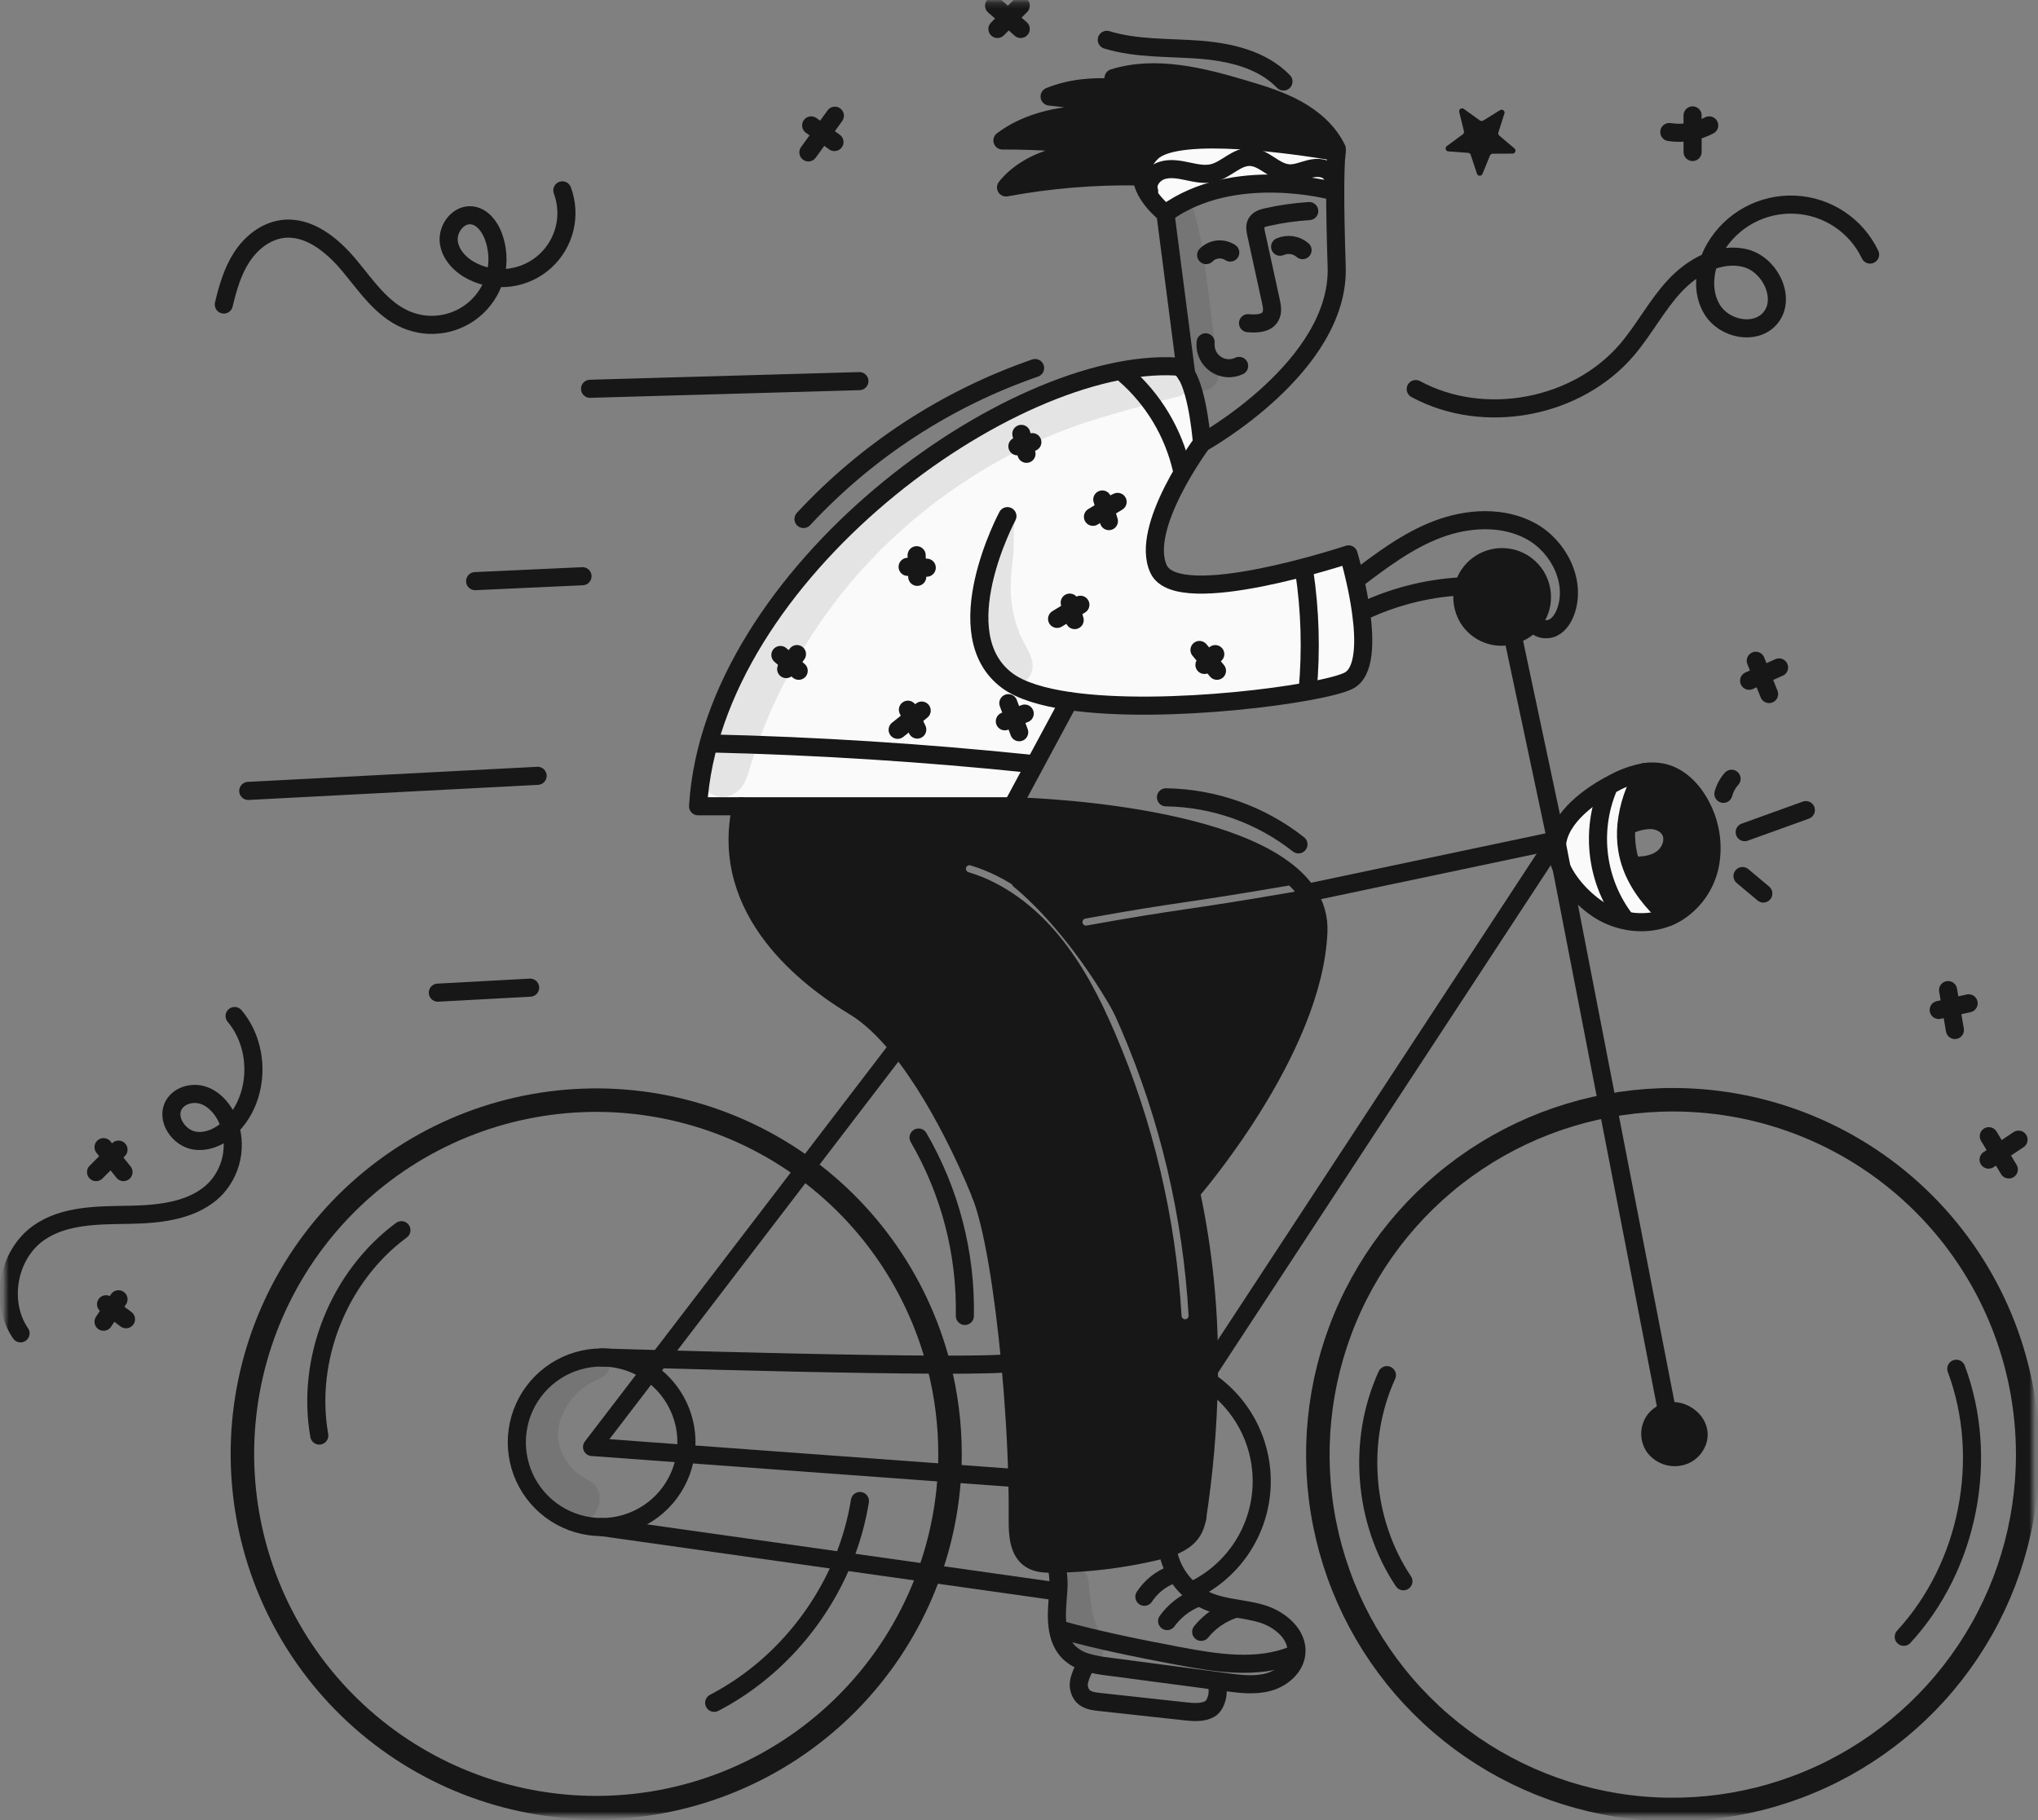 <svg width="347" height="310" viewBox="0 0 347 310" fill="none" xmlns="http://www.w3.org/2000/svg">
<rect x="0" y="0" width="347" height="310" fill="#808080" stroke="none"/>
<mask id="mask0_2469_1875" style="mask-type:luminance" maskUnits="userSpaceOnUse" x="0" y="0" width="347" height="310">
<path d="M346.156 0.203H0.844V309.188H346.156V0.203Z" fill="white"/>
</mask>
<g mask="url(#mask0_2469_1875)">
<path d="M288.352 246.648C287.796 247.341 287.023 247.828 286.158 248.029C285.335 248.224 284.474 248.176 283.679 247.889C282.883 247.603 282.189 247.091 281.681 246.416C281.317 245.905 281.082 245.313 280.998 244.692C280.913 244.07 280.981 243.438 281.195 242.848C281.408 242.259 281.762 241.73 282.226 241.307C282.689 240.885 283.248 240.581 283.855 240.423C287.12 239.581 290.967 243.283 288.352 246.648Z" fill="#171717"/>
<path d="M284.111 156.148C280.585 157.62 276.357 157.239 272.992 155.382C270.432 153.966 267.316 150.981 265.875 147.784L265.102 143.792C265.551 139.107 270.883 135.369 274.625 133.427C276.293 132.499 278.1 131.846 279.976 131.494C278.309 134.207 277.27 137.257 276.932 140.423C276.793 141.823 276.834 143.234 277.052 144.623C277.205 145.589 277.452 146.537 277.79 147.455C279.025 150.817 281.384 153.749 284.111 156.148Z" fill="white" fill-opacity="0.96"/>
<path d="M277.452 140.476L276.931 140.424C277.269 137.258 278.309 134.208 279.975 131.495C281.003 131.325 282.053 131.348 283.072 131.563C286.009 132.209 288.283 134.624 289.655 137.299C291.279 140.387 291.801 143.936 291.135 147.36C290.788 149.059 290.09 150.666 289.086 152.08C288.081 153.493 286.793 154.681 285.303 155.567C284.919 155.787 284.521 155.981 284.111 156.149C281.384 153.75 279.025 150.818 277.79 147.456L277.985 147.388C279.774 147.496 281.679 147.239 283.099 146.144C284.519 145.05 285.245 142.927 284.339 141.379C283.701 140.285 282.397 139.699 281.134 139.642C279.86 139.647 278.604 139.932 277.452 140.476Z" fill="#171717"/>
<path d="M257.548 108.151C256.139 108.575 254.63 108.518 253.257 107.992C251.884 107.466 250.723 106.499 249.958 105.243C249.488 104.453 249.179 103.577 249.049 102.667C248.92 101.757 248.973 100.83 249.204 99.94C249.439 98.977 249.891 98.08 250.524 97.317C251.438 96.221 252.673 95.442 254.055 95.087C255.436 94.734 256.894 94.823 258.222 95.343C259.55 95.864 260.681 96.789 261.454 97.987C262.227 99.186 262.604 100.597 262.53 102.022C262.477 103.289 262.059 104.515 261.327 105.552C260.402 106.826 259.068 107.744 257.548 108.151Z" fill="#171717"/>
<path d="M227.611 25.368L226.46 25.689C221.349 24.834 200.622 21.673 196.161 25.884C194.729 27.235 194.28 28.655 194.377 29.995L193.899 30.039C186.319 29.911 178.746 30.54 171.291 31.917C173.389 29.281 176.522 27.625 179.767 26.714C183.013 25.803 186.402 25.581 189.764 25.362C183.451 24.371 177.068 23.89 170.677 23.922C174.408 21.13 179.11 19.875 183.759 19.574C188.408 19.273 193.069 19.867 197.69 20.46C191.526 18.44 185.162 17.089 178.708 16.433C185.869 13.537 193.96 15.177 201.501 16.85C197.53 15.662 193.561 14.475 189.595 13.288C196.804 11.058 204.574 13.043 211.81 15.189C214.907 16.108 218.024 17.071 220.848 18.639C223.672 20.207 226.219 22.451 227.611 25.368Z" fill="#171717"/>
<path d="M227.602 25.886C227.602 25.886 227.353 26.979 227.341 32.54H226.977C226.977 32.54 210.045 27.867 198.432 36.363C198.432 36.363 194.621 33.434 194.376 29.996C194.28 28.656 194.728 27.236 196.161 25.885C200.622 21.673 221.349 24.834 226.459 25.689C227.19 25.809 227.602 25.886 227.602 25.886Z" fill="white" fill-opacity="0.96"/>
<path d="M118.858 137.306C121.265 97.665 172.234 60.809 200.264 62.414C200.922 62.45 201.488 62.951 201.973 63.733V63.737C204.031 67.055 204.656 75.439 204.656 75.439C204.656 75.439 193.894 89.88 197.292 96.96C200.689 104.04 229.608 94.408 229.608 94.408C229.608 94.408 230.149 96.201 230.727 98.761C231.084 100.333 231.452 102.194 231.717 104.108C232.424 109.134 232.424 114.514 229.608 115.93C225.183 118.156 198.471 121.782 182.02 119.379L172.377 137.306H118.858Z" fill="white" fill-opacity="0.96"/>
<path d="M159.81 232.401C161.105 237.387 161.759 242.517 161.756 247.668C161.756 248.747 161.727 249.82 161.668 250.885C160.839 266.033 154.325 280.311 143.428 290.866C132.531 301.421 118.053 307.476 102.885 307.821C87.719 308.166 72.98 302.776 61.614 292.728C50.248 282.679 43.091 268.712 41.575 253.617C40.058 238.523 44.292 223.411 53.431 211.302C62.571 199.193 75.943 190.978 90.875 188.299C105.808 185.619 121.201 188.672 133.981 196.848C146.76 205.024 155.984 217.72 159.81 232.401Z" stroke="#171717" stroke-width="4" stroke-linecap="round" stroke-linejoin="round"/>
<path d="M345.245 247.667C345.255 259.624 341.717 271.314 335.081 281.26C328.444 291.205 319.006 298.959 307.962 303.539C296.917 308.119 284.762 309.32 273.035 306.99C261.308 304.66 250.535 298.903 242.081 290.448C233.626 281.994 227.869 271.221 225.539 259.494C223.209 247.767 224.409 235.612 228.99 224.567C233.57 213.523 241.323 204.085 251.268 197.448C261.214 190.812 272.905 187.274 284.861 187.284C300.876 187.284 316.235 193.646 327.559 204.97C338.883 216.294 345.245 231.652 345.245 247.667Z" stroke="#171717" stroke-width="4" stroke-linecap="round" stroke-linejoin="round"/>
<path d="M103.418 231.205C107.069 231.456 110.489 233.083 112.987 235.757C115.485 238.432 116.875 241.954 116.877 245.614C116.878 246.274 116.832 246.934 116.74 247.587C116.361 250.333 115.2 252.912 113.395 255.016C111.591 257.119 109.218 258.659 106.562 259.452C103.906 260.244 101.078 260.255 98.416 259.483C95.754 258.712 93.37 257.191 91.549 255.101C89.727 253.011 88.546 250.441 88.146 247.699C87.745 244.956 88.143 242.156 89.291 239.633C90.439 237.11 92.289 234.971 94.62 233.47C96.951 231.97 99.664 231.173 102.436 231.173C102.684 231.173 102.933 231.18 103.178 231.193" stroke="#171717" stroke-width="3.081" stroke-linecap="round" stroke-linejoin="round"/>
<path d="M206.082 235.409C209.025 237.478 211.375 240.282 212.896 243.541C214.418 246.801 215.058 250.403 214.754 253.988C214.45 257.572 213.211 261.014 211.162 263.971C209.112 266.928 206.324 269.296 203.074 270.839" stroke="#171717" stroke-width="3.081" stroke-linecap="round" stroke-linejoin="round"/>
<path d="M102.435 231.173C102.435 231.173 102.692 231.18 103.177 231.193L103.418 231.205C104.926 231.249 108.079 231.345 112.251 231.461C124.673 231.813 146.115 232.364 159.81 232.399C165.904 232.419 170.465 232.335 172.021 232.09" stroke="#171717" stroke-width="3.081" stroke-linecap="round" stroke-linejoin="round"/>
<path d="M102.435 260.055L143.508 265.86L158.266 267.946L180.168 271.043" stroke="#171717" stroke-width="3.081" stroke-linecap="round" stroke-linejoin="round"/>
<path d="M222.568 152.044H222.572L264.969 143.11L265.101 143.792L265.875 147.784L273.742 188.307L283.855 240.423L284.861 245.614" stroke="#171717" stroke-width="3.081" stroke-linecap="round" stroke-linejoin="round"/>
<path d="M152.79 178.483L137.102 198.986L112.251 231.462L110.558 233.676L100.807 246.416L116.74 247.588L161.668 250.885L173.22 251.735" stroke="#171717" stroke-width="3.081" stroke-linecap="round" stroke-linejoin="round"/>
<path d="M256.192 101.773L257.548 108.152L264.969 143.111L205.845 233.307" stroke="#171717" stroke-width="3.081" stroke-linecap="round" stroke-linejoin="round"/>
<path d="M201.974 63.737C204.032 67.055 204.658 75.439 204.658 75.439C204.658 75.439 193.895 89.88 197.293 96.96C200.69 104.04 229.609 94.408 229.609 94.408C229.609 94.408 230.15 96.201 230.728 98.761C231.085 100.333 231.454 102.194 231.719 104.108C232.425 109.134 232.425 114.514 229.609 115.93C225.185 118.156 198.472 121.782 182.022 119.379C177.545 118.725 173.831 117.626 171.528 115.93C160.765 108 171.528 87.898 171.528 87.898" stroke="#171717" stroke-width="3.081" stroke-linecap="round" stroke-linejoin="round"/>
<path d="M182.021 119.375V119.379L172.378 137.306H118.858C121.265 97.665 172.234 60.809 200.264 62.414C200.922 62.45 201.488 62.951 201.973 63.733" stroke="#171717" stroke-width="3.081" stroke-linecap="round" stroke-linejoin="round"/>
<path d="M166.995 203.426C166.995 203.426 161.198 188.391 152.979 178.331C150.648 175.475 148.121 173.024 145.479 171.427C137.813 166.802 122.257 155.289 126.224 137.306" stroke="#171717" stroke-width="3.081" stroke-linecap="round" stroke-linejoin="round"/>
<path d="M172.378 137.306C172.378 137.306 213.17 138.068 222.573 152.044C223.917 153.991 224.586 156.324 224.479 158.687C223.628 179.073 202.772 203.016 202.772 203.016" stroke="#171717" stroke-width="3.081" stroke-linecap="round" stroke-linejoin="round"/>
<path d="M173.674 149.91C173.674 149.91 194.728 166.192 202.772 203.017C204.907 212.97 205.936 223.128 205.841 233.307C205.841 234.001 205.833 234.699 205.821 235.405C205.667 243.18 204.995 250.937 203.811 258.623" stroke="#171717" stroke-width="3.081" stroke-linecap="round" stroke-linejoin="round"/>
<path d="M204.658 75.438C204.658 75.438 228.156 62.413 227.591 45.42C227.398 39.579 227.338 35.448 227.342 32.539C227.354 26.98 227.603 25.885 227.603 25.885C227.603 25.885 227.19 25.807 226.46 25.689C221.349 24.835 200.622 21.674 196.162 25.885C194.73 27.236 194.28 28.656 194.377 29.996C194.621 33.434 198.432 36.363 198.432 36.363L201.974 63.733V63.737" stroke="#171717" stroke-width="3.081" stroke-linecap="round" stroke-linejoin="round"/>
<path d="M226.977 32.541C226.977 32.541 210.045 27.867 198.432 36.364" stroke="#171717" stroke-width="3.081" stroke-linecap="round" stroke-linejoin="round"/>
<path d="M210.98 62.312C210.339 62.622 209.627 62.755 208.918 62.697C208.209 62.639 207.528 62.393 206.946 61.983C206.364 61.573 205.903 61.016 205.609 60.368C205.316 59.719 205.201 59.004 205.277 58.297" stroke="#171717" stroke-width="3.081" stroke-linecap="round" stroke-linejoin="round"/>
<path d="M212.496 55.037C213.892 55.157 215.601 55.125 216.299 53.914C216.756 53.123 216.576 52.137 216.377 51.246C215.544 47.431 214.71 43.616 213.877 39.801C213.741 39.183 213.617 38.497 213.933 37.948C214.278 37.35 215.02 37.129 215.694 36.977C218.07 36.443 220.485 36.099 222.915 35.946" stroke="#171717" stroke-width="3.081" stroke-linecap="round" stroke-linejoin="round"/>
<path d="M221.781 42.597C221.265 42.148 220.631 41.854 219.954 41.752C219.277 41.65 218.585 41.742 217.959 42.019" stroke="#171717" stroke-width="3.081" stroke-linecap="round" stroke-linejoin="round"/>
<path d="M209.471 43.01C208.843 42.596 208.09 42.412 207.341 42.49C206.592 42.568 205.893 42.904 205.364 43.44" stroke="#171717" stroke-width="3.081" stroke-linecap="round" stroke-linejoin="round"/>
<path d="M227.611 25.368C226.219 22.452 223.672 20.21 220.848 18.641C218.024 17.072 214.906 16.11 211.81 15.191C204.573 13.045 196.803 11.06 189.595 13.29C193.562 14.477 197.531 15.665 201.501 16.852C193.959 15.179 185.868 13.539 178.708 16.435C185.162 17.092 191.526 18.442 197.69 20.462C193.069 19.869 188.411 19.275 183.758 19.576C179.105 19.876 174.408 21.132 170.677 23.924C177.068 23.892 183.45 24.374 189.763 25.364C186.402 25.585 183.008 25.805 179.767 26.716C176.525 27.626 173.389 29.283 171.29 31.919C178.745 30.543 186.319 29.914 193.898 30.041" stroke="#171717" stroke-width="3.081" stroke-linecap="round" stroke-linejoin="round"/>
<path d="M257.548 108.151C256.139 108.575 254.63 108.518 253.257 107.992C251.884 107.466 250.723 106.499 249.958 105.243C249.488 104.453 249.179 103.577 249.049 102.667C248.92 101.757 248.973 100.83 249.204 99.94C249.439 98.977 249.891 98.08 250.524 97.317C251.438 96.221 252.673 95.442 254.055 95.087C255.436 94.734 256.894 94.823 258.222 95.343C259.55 95.864 260.681 96.789 261.454 97.987C262.227 99.186 262.604 100.597 262.53 102.022C262.477 103.289 262.059 104.515 261.327 105.552C260.402 106.826 259.068 107.744 257.548 108.151Z" stroke="#171717" stroke-width="3.081" stroke-linecap="round" stroke-linejoin="round"/>
<path d="M230.881 98.725C235.237 95.416 239.674 92.062 244.787 90.129C249.9 88.195 255.894 87.838 260.688 90.473C265.482 93.109 268.501 99.227 266.517 104.325C266.043 105.532 265.213 106.724 263.965 107.065C262.718 107.406 261.133 106.83 261.326 105.552" stroke="#171717" stroke-width="3.081" stroke-linecap="round" stroke-linejoin="round"/>
<path d="M232.112 104.07C237.215 101.662 242.727 100.24 248.358 99.878" stroke="#171717" stroke-width="3.081" stroke-linecap="round" stroke-linejoin="round"/>
<path d="M265.102 143.792C265.551 139.107 270.883 135.369 274.625 133.427C276.293 132.499 278.1 131.846 279.976 131.494C281.004 131.324 282.054 131.347 283.073 131.562C286.01 132.208 288.284 134.623 289.656 137.298C291.28 140.385 291.802 143.935 291.136 147.359C290.789 149.058 290.091 150.665 289.086 152.078C288.082 153.492 286.794 154.68 285.304 155.566C284.92 155.785 284.522 155.98 284.112 156.148C280.586 157.62 276.358 157.239 272.993 155.382C270.433 153.966 267.317 150.981 265.876 147.784C265.335 146.664 265.06 145.434 265.074 144.19C265.078 144.057 265.085 143.925 265.102 143.792Z" stroke="#171717" stroke-width="3.081" stroke-linecap="round" stroke-linejoin="round"/>
<path d="M279.976 131.492C278.309 134.205 277.269 137.255 276.931 140.421C276.793 141.821 276.833 143.232 277.052 144.621C277.204 145.587 277.452 146.536 277.79 147.454C279.026 150.815 281.384 153.747 284.112 156.146" stroke="#171717" stroke-width="3.081" stroke-linecap="round" stroke-linejoin="round"/>
<path d="M277.986 147.387C279.775 147.496 281.681 147.239 283.101 146.144C284.521 145.049 285.247 142.927 284.34 141.378C283.702 140.284 282.399 139.698 281.135 139.641C279.861 139.646 278.604 139.931 277.453 140.476C277.509 140.411 277.561 140.347 277.617 140.283" stroke="#171717" stroke-width="3.081" stroke-linecap="round" stroke-linejoin="round"/>
<path d="M166.995 203.427C169.049 208.541 170.874 219.841 172.021 232.092C172.635 238.634 173.056 245.446 173.221 251.736C173.281 254.223 173.305 256.625 173.285 258.9C173.265 261.361 173.437 264.279 175.528 265.58C176.619 266.262 177.982 266.302 179.27 266.294C179.447 266.294 179.622 266.29 179.799 266.286C185.462 266.195 191.099 265.501 196.615 264.216C197.319 264.051 198.027 263.875 198.717 263.65C199.738 263.347 200.704 262.882 201.578 262.274C202.885 261.319 203.483 260.232 203.808 258.641C203.808 258.637 203.812 258.629 203.812 258.625C203.844 258.464 203.872 258.3 203.9 258.127" stroke="#171717" stroke-width="3.081" stroke-linecap="round" stroke-linejoin="round"/>
<path d="M179.779 266.208C179.788 266.234 179.795 266.26 179.799 266.286C180.195 267.839 180.32 269.448 180.168 271.044C180.112 272.039 180.02 273.036 179.973 274.024C179.844 276.644 180.145 279.532 181.999 281.385C182.854 282.196 183.895 282.785 185.031 283.102C186.218 283.438 187.431 283.673 188.658 283.805L206.857 286.212C207.499 286.3 208.146 286.384 208.786 286.469C211.174 286.781 213.636 287.094 215.959 286.46C218.282 285.827 220.451 284.002 220.72 281.611C221.077 278.422 218.033 275.818 214.972 274.86C211.911 273.901 208.566 273.933 205.618 272.672C204.646 272.255 203.738 271.701 202.922 271.028C200.727 269.23 199.261 266.695 198.799 263.895" stroke="#171717" stroke-width="3.081" stroke-linecap="round" stroke-linejoin="round"/>
<path d="M184.849 283.654C184.352 284.446 183.984 285.313 183.758 286.221C183.649 286.676 183.648 287.151 183.757 287.607C183.865 288.063 184.08 288.487 184.383 288.844C185.089 289.575 186.188 289.727 187.203 289.839C192.061 290.369 196.92 290.9 201.781 291.432C203.205 291.584 204.729 291.721 205.981 291.031C207.232 290.341 207.83 287.457 206.827 286.438" stroke="#171717" stroke-width="3.081" stroke-linecap="round" stroke-linejoin="round"/>
<path d="M281.833 241.723C281.308 242.385 281.009 243.199 280.982 244.044C280.954 244.889 281.199 245.721 281.681 246.416C282.189 247.091 282.883 247.603 283.678 247.89C284.474 248.177 285.335 248.225 286.157 248.029C287.023 247.828 287.795 247.342 288.351 246.649C290.969 243.283 287.12 239.581 283.855 240.423C283.061 240.634 282.354 241.088 281.833 241.723Z" stroke="#171717" stroke-width="3.081" stroke-linecap="round" stroke-linejoin="round"/>
<path d="M121.602 289.984C131.446 284.869 139.28 276.096 143.508 265.859C144.87 262.57 145.845 259.133 146.413 255.618" stroke="#171717" stroke-width="3.081" stroke-linecap="round" stroke-linejoin="round"/>
<path d="M54.363 244.47C52.068 231.449 57.704 217.349 68.347 209.499" stroke="#171717" stroke-width="3.081" stroke-linecap="round" stroke-linejoin="round"/>
<path d="M238.951 269.285C232.148 259.09 231.049 245.337 236.143 234.186" stroke="#171717" stroke-width="3.081" stroke-linecap="round" stroke-linejoin="round"/>
<path d="M324.142 278.74C335.196 266.738 338.79 248.382 333.087 233.098" stroke="#171717" stroke-width="3.081" stroke-linecap="round" stroke-linejoin="round"/>
<path d="M195.658 32.558C195.162 31.142 196.31 29.574 197.724 29.074C199.138 28.573 200.697 28.851 202.164 29.164C203.631 29.477 205.161 29.82 206.611 29.439C208.83 28.857 210.55 26.66 212.843 26.723C215.225 26.788 216.961 29.294 219.334 29.508C220.624 29.625 221.856 29.039 223.115 28.742C224.374 28.445 225.932 28.551 226.64 29.633" stroke="#171717" stroke-width="3.081" stroke-linecap="round" stroke-linejoin="round"/>
<path d="M276.687 156.556C274.311 153.426 272.791 149.731 272.275 145.835C271.76 141.939 272.267 137.975 273.747 134.335" stroke="#171717" stroke-width="3.081" stroke-linecap="round" stroke-linejoin="round"/>
<path d="M293.436 135.186C293.694 134.235 294.169 133.356 294.825 132.62" stroke="#171717" stroke-width="3.081" stroke-linecap="round" stroke-linejoin="round"/>
<path d="M297.062 141.716L307.473 137.961" stroke="#171717" stroke-width="3.081" stroke-linecap="round" stroke-linejoin="round"/>
<path d="M296.689 149.192L300.232 152.161" stroke="#171717" stroke-width="3.081" stroke-linecap="round" stroke-linejoin="round"/>
<path d="M100.466 66.209L146.325 64.903" stroke="#171717" stroke-width="3.081" stroke-linecap="round" stroke-linejoin="round"/>
<path d="M80.898 98.967L99.182 98.127" stroke="#171717" stroke-width="3.081" stroke-linecap="round" stroke-linejoin="round"/>
<path d="M42.27 134.689L91.537 132.12" stroke="#171717" stroke-width="3.081" stroke-linecap="round" stroke-linejoin="round"/>
<path d="M74.547 169.045L90.262 168.196" stroke="#171717" stroke-width="3.081" stroke-linecap="round" stroke-linejoin="round"/>
<path d="M222.644 117.629C223.273 110.835 223.078 103.989 222.063 97.242" stroke="#171717" stroke-width="3.081" stroke-linecap="round" stroke-linejoin="round"/>
<path d="M201.221 79.945C199.776 73.651 196.372 67.977 191.5 63.738L192.197 64.253" stroke="#171717" stroke-width="3.081" stroke-linecap="round" stroke-linejoin="round"/>
<path d="M120.703 126.596C139.045 127.024 157.35 128.187 175.619 130.085" stroke="#171717" stroke-width="3.081" stroke-linecap="round" stroke-linejoin="round"/>
<path d="M188.807 88.744L187.682 85.061" stroke="#171717" stroke-width="3.081" stroke-linecap="round" stroke-linejoin="round"/>
<path d="M173.227 76.004L175.775 75.296" stroke="#171717" stroke-width="3.081" stroke-linecap="round" stroke-linejoin="round"/>
<path d="M182.981 105.598L182.135 102.624" stroke="#171717" stroke-width="3.081" stroke-linecap="round" stroke-linejoin="round"/>
<path d="M205.076 113.234L206.917 111.395" stroke="#171717" stroke-width="3.081" stroke-linecap="round" stroke-linejoin="round"/>
<path d="M157.793 96.675L154.537 96.533" stroke="#171717" stroke-width="3.081" stroke-linecap="round" stroke-linejoin="round"/>
<path d="M133.859 113.941L135.695 111.389" stroke="#171717" stroke-width="3.081" stroke-linecap="round" stroke-linejoin="round"/>
<path d="M156.178 124.243L154.588 120.86" stroke="#171717" stroke-width="3.081" stroke-linecap="round" stroke-linejoin="round"/>
<path d="M174.471 121.519L171.09 122.835" stroke="#171717" stroke-width="3.081" stroke-linecap="round" stroke-linejoin="round"/>
<path d="M180.175 277.438C186.872 279.319 193.701 280.684 200.536 281.978C207.096 283.22 214.098 284.359 220.27 281.811" stroke="#171717" stroke-width="3.081" stroke-linecap="round" stroke-linejoin="round"/>
<path d="M210.033 274.063C207.868 274.791 205.955 276.122 204.52 277.899" stroke="#171717" stroke-width="3.081" stroke-linecap="round" stroke-linejoin="round"/>
<path d="M203.648 272.19C201.679 273 199.973 274.341 198.721 276.063" stroke="#171717" stroke-width="3.081" stroke-linecap="round" stroke-linejoin="round"/>
<path d="M199.567 268.148C197.631 268.871 195.977 270.193 194.846 271.922" stroke="#171717" stroke-width="3.081" stroke-linecap="round" stroke-linejoin="round"/>
<path fill-rule="evenodd" clip-rule="evenodd" d="M205.821 235.405C205.667 243.18 204.995 250.937 203.811 258.623C203.811 258.627 203.807 258.635 203.807 258.639C203.483 260.231 202.885 261.318 201.577 262.272C200.703 262.88 199.738 263.345 198.717 263.648C198.027 263.873 197.317 264.049 196.615 264.214C191.099 265.499 185.462 266.193 179.799 266.284L179.795 266.284C179.62 266.288 179.446 266.292 179.27 266.292C177.981 266.3 176.618 266.26 175.527 265.578C173.437 264.278 173.265 261.362 173.285 258.898C173.305 256.623 173.281 254.221 173.22 251.734C173.056 245.445 172.635 238.632 172.021 232.09C170.874 219.839 169.049 208.539 166.995 203.425C166.995 203.425 161.198 188.39 152.979 178.329C150.648 175.473 148.121 173.022 145.479 171.426C137.813 166.8 122.257 155.288 126.224 137.305H172.378C172.378 137.305 213.17 138.067 222.573 152.043C223.917 153.989 224.586 156.323 224.479 158.686C223.627 179.073 202.772 203.016 202.772 203.016C204.907 212.969 205.936 223.127 205.841 233.306C205.841 234.001 205.833 234.699 205.821 235.405ZM220.688 151.204C220.745 151.532 220.525 151.843 220.197 151.899C210.643 153.544 206.07 154.22 201.974 154.826L201.556 154.887C197.357 155.509 193.504 156.087 185.015 157.615C184.688 157.674 184.375 157.457 184.316 157.13C184.257 156.803 184.475 156.49 184.802 156.431C193.305 154.9 197.172 154.32 201.381 153.697L201.799 153.635C205.889 153.03 210.452 152.355 219.994 150.713C220.321 150.657 220.632 150.877 220.688 151.204ZM165.231 147.371C164.913 147.276 164.577 147.458 164.483 147.776C164.388 148.095 164.569 148.43 164.888 148.525C170.934 150.325 176.185 154.355 180.251 159.261C184.317 164.169 187.273 169.922 189.812 175.834C196.376 191.14 200.221 207.472 201.177 224.099C201.195 224.43 201.48 224.684 201.812 224.665C202.144 224.646 202.397 224.362 202.378 224.03C201.415 207.264 197.536 190.794 190.918 175.359C188.361 169.405 185.351 163.531 181.177 158.494C177.002 153.455 171.563 149.256 165.231 147.371Z" fill="#171717"/>
<path d="M318.41 43.352C317.242 40.903 315.43 38.818 313.168 37.321C310.906 35.824 308.279 34.971 305.568 34.853C302.858 34.735 300.167 35.357 297.783 36.651C295.399 37.946 293.413 39.865 292.036 42.203C290.143 45.418 289.584 49.681 291.59 52.826C293.596 55.971 298.592 57.089 301.194 54.416C304.342 51.182 301.551 45.08 297.177 43.968C292.803 42.857 288.244 45.361 285.166 48.663C282.089 51.964 279.988 56.059 277.067 59.5C268.514 69.573 252.672 72.545 241.051 66.258" stroke="#171717" stroke-width="3.081" stroke-linecap="round" stroke-linejoin="round"/>
<path d="M39.945 173.025C44.047 177.873 44.233 185.6 40.373 190.642C38.669 192.869 35.989 194.641 33.213 194.254C30.436 193.867 28.188 190.522 29.625 188.114C30.573 186.526 32.743 185.948 34.511 186.493C36.278 187.039 37.646 188.5 38.498 190.142C39.467 192.095 39.828 194.292 39.535 196.452C39.243 198.612 38.309 200.634 36.856 202.258C33.232 206.161 27.354 206.784 22.029 206.875C16.703 206.966 10.971 206.891 6.607 209.944C1.336 213.632 -0.139 221.756 3.499 227.061" stroke="#171717" stroke-width="3.081" stroke-linecap="round" stroke-linejoin="round"/>
<path d="M288.188 25.885V19.656" stroke="#171717" stroke-width="3.081" stroke-linecap="round" stroke-linejoin="round"/>
<path d="M284.223 22.487C286.552 22.849 288.935 22.452 291.02 21.354" stroke="#171717" stroke-width="3.081" stroke-linecap="round" stroke-linejoin="round"/>
<path d="M297.815 115.929L302.912 113.664" stroke="#171717" stroke-width="3.081" stroke-linecap="round" stroke-linejoin="round"/>
<path d="M301.213 118.194L298.947 112.53" stroke="#171717" stroke-width="3.081" stroke-linecap="round" stroke-linejoin="round"/>
<path d="M142.078 24.188L138.114 21.356" stroke="#171717" stroke-width="3.081" stroke-linecap="round" stroke-linejoin="round"/>
<path d="M137.641 25.951L142.149 19.706" stroke="#171717" stroke-width="3.081" stroke-linecap="round" stroke-linejoin="round"/>
<path d="M169.829 4.932L173.793 0.968" stroke="#171717" stroke-width="3.081" stroke-linecap="round" stroke-linejoin="round"/>
<path d="M173.792 4.932L169.261 0.968" stroke="#171717" stroke-width="3.081" stroke-linecap="round" stroke-linejoin="round"/>
<path d="M338.59 197.479L343.686 194.08" stroke="#171717" stroke-width="3.081" stroke-linecap="round" stroke-linejoin="round"/>
<path d="M342.03 199.152L338.623 193.494" stroke="#171717" stroke-width="3.081" stroke-linecap="round" stroke-linejoin="round"/>
<path d="M330.095 171.995L335.192 170.862" stroke="#171717" stroke-width="3.081" stroke-linecap="round" stroke-linejoin="round"/>
<path d="M332.851 175.405L331.689 168.614" stroke="#171717" stroke-width="3.081" stroke-linecap="round" stroke-linejoin="round"/>
<path d="M164.282 224.098C164.481 213.442 161.756 202.935 156.402 193.719" stroke="#171717" stroke-width="3.081" stroke-linecap="round" stroke-linejoin="round"/>
<path d="M198.521 135.781C206.717 135.903 214.646 138.718 221.083 143.793" stroke="#171717" stroke-width="3.081" stroke-linecap="round" stroke-linejoin="round"/>
<path d="M136.81 88.385C147.646 76.711 161.187 67.882 176.239 62.676" stroke="#171717" stroke-width="3.081" stroke-linecap="round" stroke-linejoin="round"/>
<path d="M218.529 13.881C214.883 10.09 209.34 8.844 204.095 8.452C198.85 8.059 193.477 8.321 188.447 6.784" stroke="#171717" stroke-width="3.081" stroke-linecap="round" stroke-linejoin="round"/>
<path d="M21.029 199.602L17.63 195.355" stroke="#171717" stroke-width="3.081" stroke-linecap="round" stroke-linejoin="round"/>
<path d="M16.356 199.603L20.179 195.78" stroke="#171717" stroke-width="3.081" stroke-linecap="round" stroke-linejoin="round"/>
<path d="M21.453 224.662L18.055 222.113" stroke="#171717" stroke-width="3.081" stroke-linecap="round" stroke-linejoin="round"/>
<path d="M17.631 225.086L20.179 221.263" stroke="#171717" stroke-width="3.081" stroke-linecap="round" stroke-linejoin="round"/>
<path d="M173.534 124.698L171.685 119.746" stroke="#171717" stroke-width="3.081" stroke-linecap="round" stroke-linejoin="round"/>
<path d="M152.839 124.283L156.931 121.009" stroke="#171717" stroke-width="3.081" stroke-linecap="round" stroke-linejoin="round"/>
<path d="M135.99 114.23L132.875 111.54" stroke="#171717" stroke-width="3.081" stroke-linecap="round" stroke-linejoin="round"/>
<path d="M156.174 98.234L156.071 94.552" stroke="#171717" stroke-width="3.081" stroke-linecap="round" stroke-linejoin="round"/>
<path d="M174.775 77.28L173.898 73.889" stroke="#171717" stroke-width="3.081" stroke-linecap="round" stroke-linejoin="round"/>
<path d="M186.092 88.01L190.292 85.471L189.932 85.633" stroke="#171717" stroke-width="3.081" stroke-linecap="round" stroke-linejoin="round"/>
<path d="M179.986 105.395L183.95 102.988" stroke="#171717" stroke-width="3.081" stroke-linecap="round" stroke-linejoin="round"/>
<path d="M207.205 114.23L204.231 110.691" stroke="#171717" stroke-width="3.081" stroke-linecap="round" stroke-linejoin="round"/>
<path d="M95.747 32.417C96.521 34.492 96.655 36.751 96.132 38.903C95.609 41.055 94.452 43 92.812 44.488C91.172 45.977 89.124 46.939 86.931 47.25C84.738 47.562 82.503 47.209 80.513 46.238C78.468 45.239 76.654 43.412 76.407 41.15C76.161 38.888 78.058 36.417 80.319 36.671C82.102 36.871 83.366 38.539 83.995 40.22C84.763 42.272 84.911 44.504 84.42 46.639C83.931 48.775 82.825 50.719 81.24 52.231C79.655 53.744 77.661 54.758 75.505 55.147C73.349 55.537 71.127 55.285 69.113 54.423C64.966 52.647 62.332 48.627 59.439 45.165C56.547 41.703 52.521 38.402 48.05 39.005C45.188 39.391 42.731 41.379 41.157 43.8C39.584 46.22 38.775 49.051 38.108 51.861" stroke="#171717" stroke-width="3.081" stroke-linecap="round" stroke-linejoin="round"/>
<path d="M255.274 23.09L257.856 25.277C257.934 25.343 257.99 25.432 258.016 25.53C258.042 25.629 258.038 25.733 258.003 25.829C257.968 25.925 257.904 26.008 257.821 26.067C257.738 26.126 257.638 26.158 257.536 26.159L254.152 26.176C254.053 26.176 253.957 26.206 253.875 26.262C253.793 26.318 253.729 26.396 253.692 26.488L252.41 29.618C252.372 29.712 252.305 29.793 252.219 29.848C252.133 29.904 252.032 29.931 251.93 29.928C251.828 29.924 251.729 29.89 251.648 29.828C251.566 29.767 251.505 29.682 251.473 29.585L250.411 26.372C250.38 26.278 250.322 26.196 250.244 26.135C250.166 26.074 250.072 26.038 249.973 26.03L246.598 25.779C246.497 25.771 246.4 25.733 246.321 25.668C246.241 25.604 246.184 25.516 246.156 25.418C246.128 25.32 246.13 25.216 246.163 25.119C246.196 25.023 246.258 24.938 246.34 24.878L249.068 22.875C249.147 22.816 249.208 22.736 249.241 22.643C249.275 22.55 249.281 22.449 249.257 22.354L248.454 19.066C248.429 18.967 248.436 18.863 248.473 18.768C248.51 18.672 248.575 18.591 248.659 18.534C248.744 18.477 248.844 18.447 248.947 18.448C249.048 18.45 249.148 18.482 249.231 18.542L251.979 20.516C252.059 20.573 252.155 20.606 252.253 20.609C252.352 20.613 252.449 20.587 252.533 20.535L255.411 18.755C255.498 18.701 255.6 18.675 255.702 18.681C255.804 18.687 255.901 18.723 255.982 18.786C256.062 18.849 256.122 18.935 256.152 19.032C256.182 19.13 256.181 19.234 256.15 19.332L255.121 22.555C255.091 22.65 255.089 22.75 255.116 22.846C255.144 22.941 255.198 23.026 255.274 23.09Z" fill="#171717"/>
<g opacity="0.1">
<path d="M103.078 231.639C100.828 230.01 96.476 231.817 94.451 233.154C91.575 234.998 89.477 237.834 88.555 241.123C86.66 247.998 90.023 255.417 96.123 258.925C100.596 261.498 104.687 254.313 100.134 252.063C96.719 250.376 94.334 246.545 95.173 242.662C95.651 240.687 96.664 238.881 98.102 237.444C98.821 236.669 99.662 236.016 100.593 235.514C101.5 235.038 102.691 234.608 103.357 233.823C103.502 233.67 103.612 233.486 103.678 233.285C103.743 233.085 103.764 232.872 103.737 232.662C103.71 232.453 103.636 232.251 103.522 232.074C103.407 231.896 103.255 231.747 103.075 231.635L103.078 231.639Z" fill="#171717"/>
</g>
<g opacity="0.1">
<path d="M199.977 62.17C192.353 62.348 184.972 64.339 177.867 67.048C156.774 74.977 139.125 90.043 127.984 109.631C125.943 113.239 124.127 116.971 122.544 120.803C121.732 122.749 120.982 124.719 120.295 126.713C119.472 129.119 118.364 131.503 119.785 133.906C120.293 134.738 121.104 135.34 122.046 135.588C122.989 135.835 123.991 135.708 124.843 135.234C126.898 134.158 127.247 132.136 127.876 130.115C128.409 128.406 128.991 126.713 129.624 125.037C130.77 122.016 132.089 119.063 133.574 116.194C136.632 110.195 140.355 104.559 144.672 99.392C153.688 88.696 165.044 80.218 177.861 74.615C185.189 71.403 192.997 69.539 200.697 67.494C203.623 66.717 203.066 62.099 199.977 62.17Z" fill="#171717"/>
</g>
<g opacity="0.1">
<path d="M199.506 36.442C199.163 41.013 199.788 45.544 200.245 50.096C200.702 54.649 201.276 59.201 201.807 63.751C201.984 65.274 202.976 66.553 204.627 66.571C206.012 66.585 207.627 65.263 207.447 63.751C206.89 59.079 206.374 54.4 205.745 49.737C205.117 45.088 204.68 40.409 203.249 35.936C202.578 33.841 199.668 34.309 199.508 36.444L199.506 36.442Z" fill="#171717"/>
</g>
<g opacity="0.1">
<path d="M171.677 88.672C169.964 90.461 168.509 91.908 167.804 94.404C167.137 96.952 166.884 99.591 167.055 102.22C167.145 104.76 167.533 107.281 168.211 109.732C168.974 112.302 169.927 115.214 172.533 116.286C174.256 116.995 175.63 115.252 175.801 113.797C176.035 111.788 174.32 109.763 173.613 107.917C172.799 105.897 172.299 103.764 172.132 101.592C172.031 99.505 172.136 97.414 172.444 95.348C172.723 93.273 172.483 91.159 172.74 89.112C172.809 88.562 172.022 88.312 171.677 88.672H171.677Z" fill="#171717"/>
</g>
<g opacity="0.1">
<path d="M179.973 268.588C178.831 272.851 179.733 278.366 182.002 282.131C183.778 285.077 189.01 283.171 187.758 279.704C187.137 277.982 186.413 276.364 186.008 274.567C185.612 272.809 185.552 271.09 185.344 269.315C185.006 266.444 180.834 265.379 179.974 268.588H179.973Z" fill="#171717"/>
</g>
</g>
</svg>
